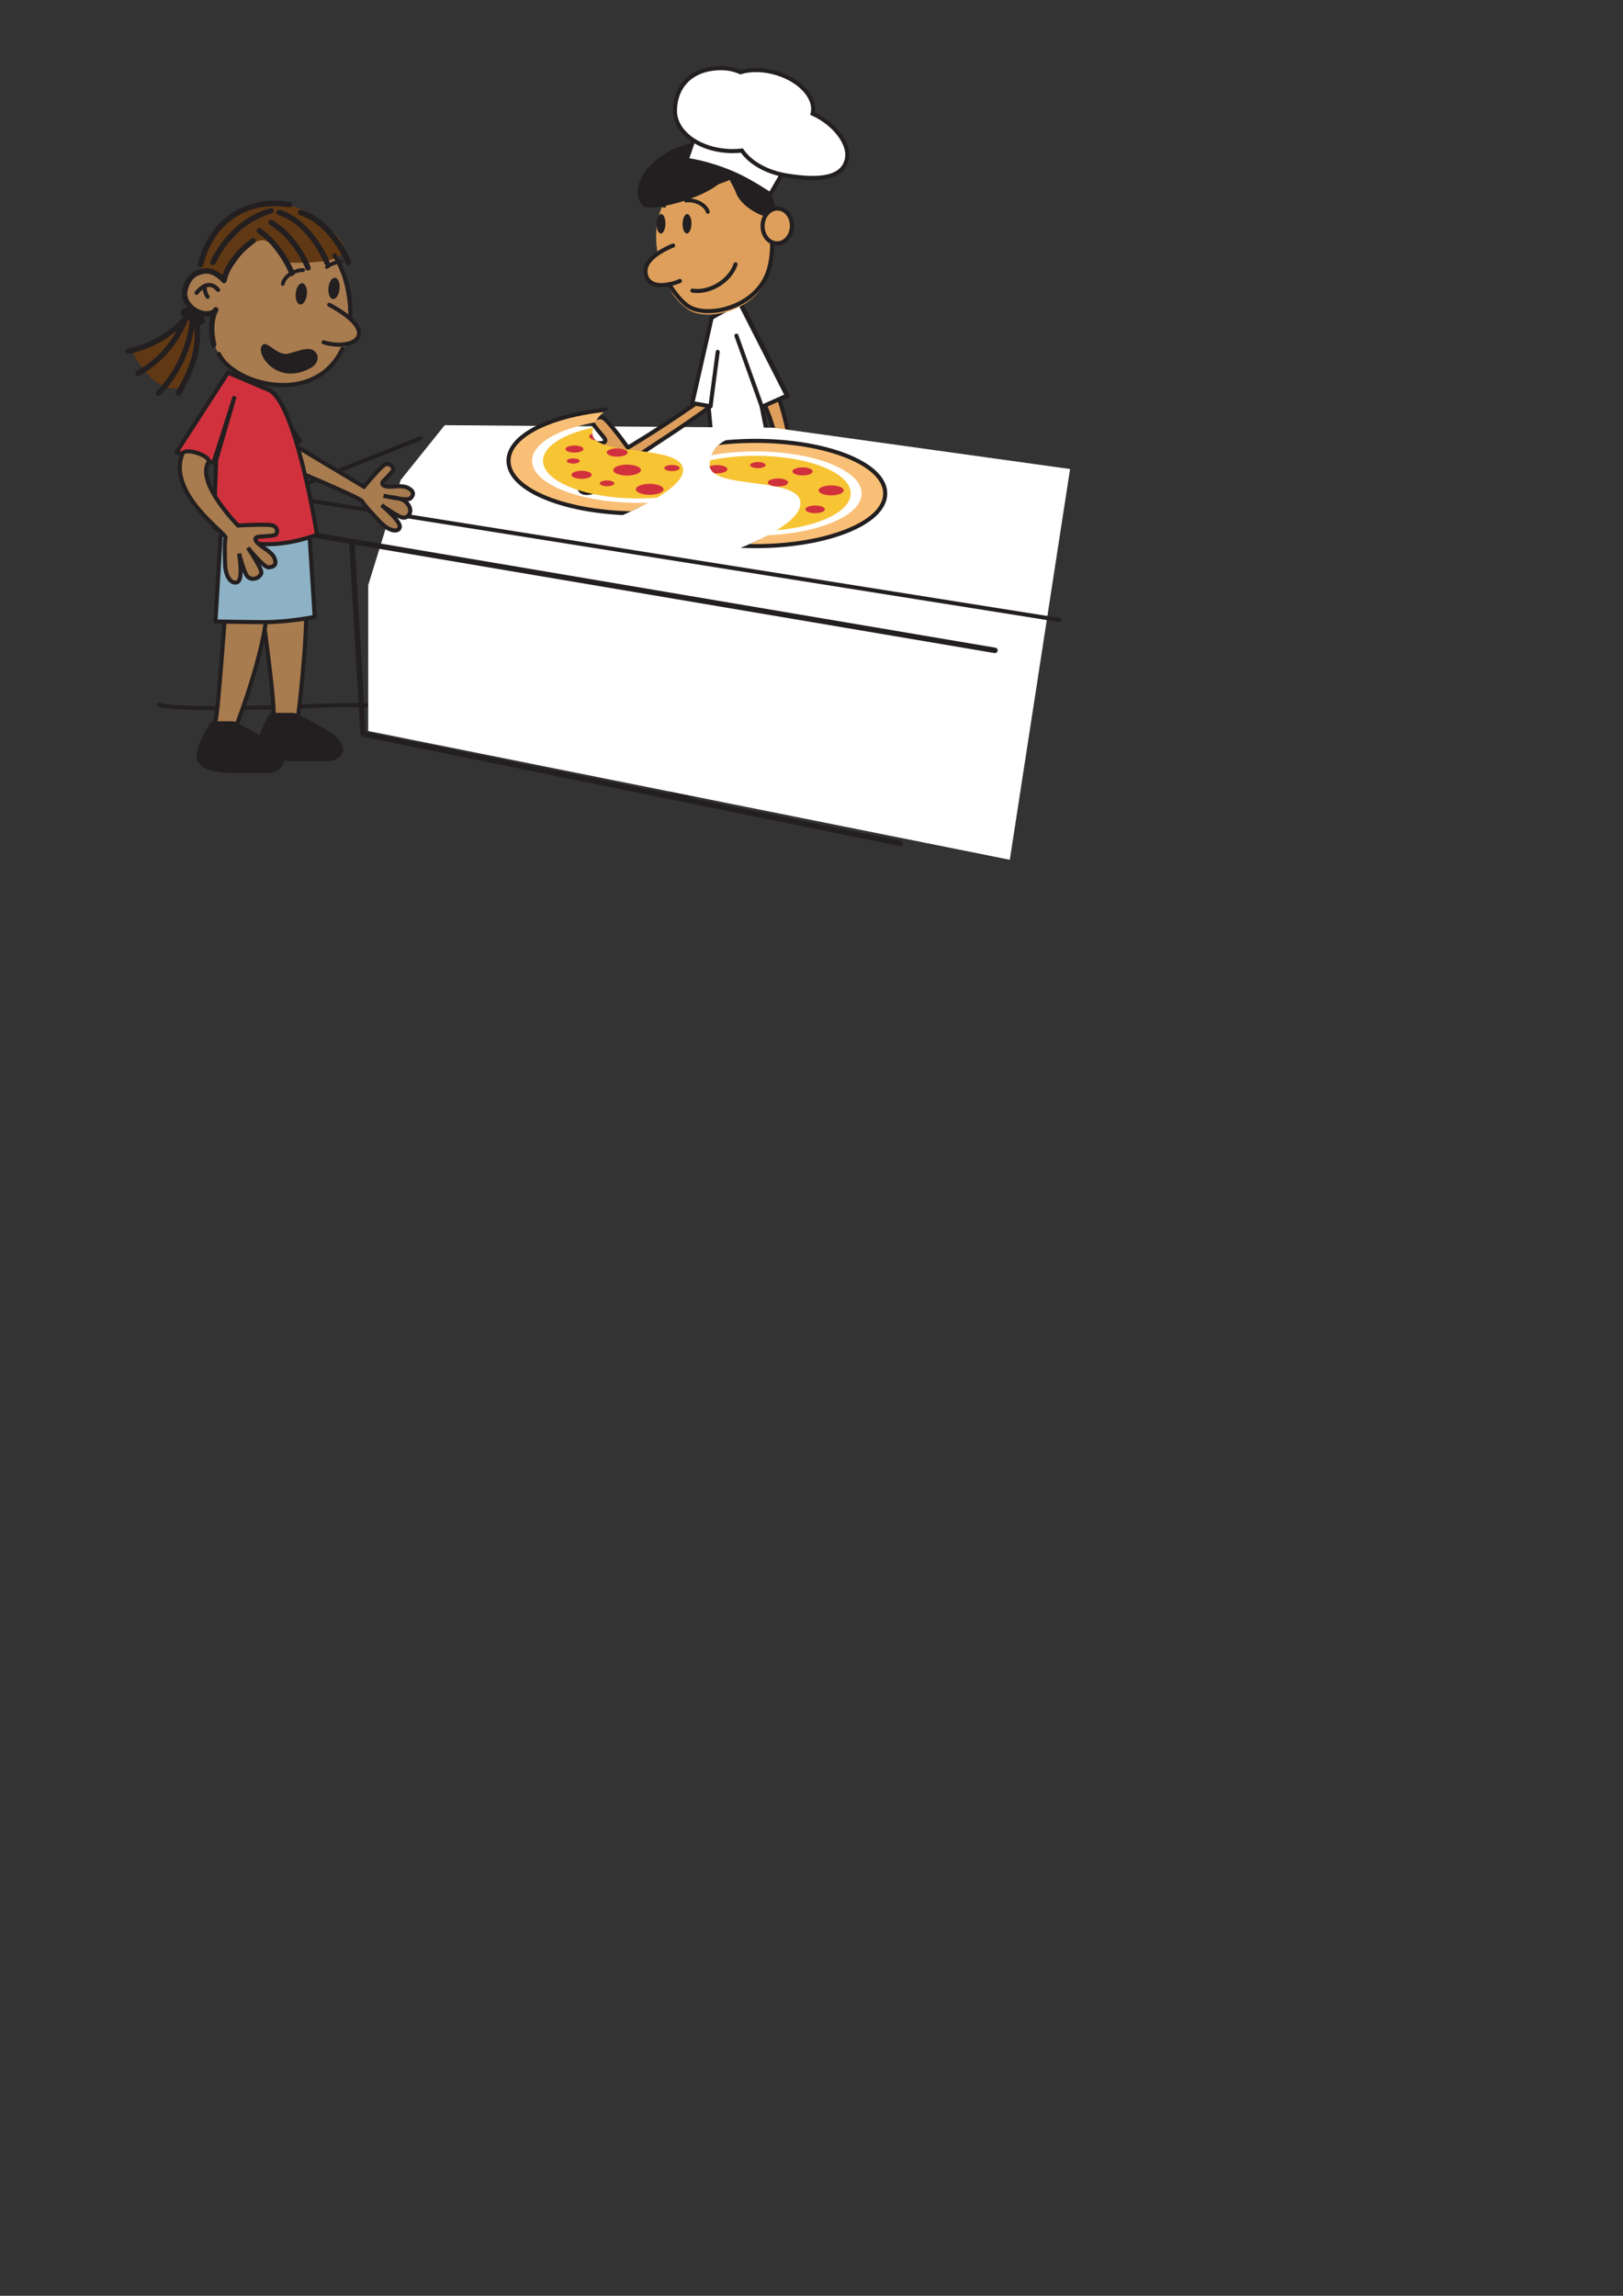 <?xml version="1.0" encoding="utf-8"?>
<!-- Generator: Adobe Illustrator 16.0.0, SVG Export Plug-In . SVG Version: 6.00 Build 0)  -->
<!DOCTYPE svg PUBLIC "-//W3C//DTD SVG 1.1//EN" "http://www.w3.org/Graphics/SVG/1.1/DTD/svg11.dtd">
<svg version="1.1" id="Layer_1" xmlns="http://www.w3.org/2000/svg" xmlns:xlink="http://www.w3.org/1999/xlink" x="0px" y="0px"
	 width="595.279px" height="841.89px" viewBox="0 0 595.279 841.89" enable-background="new 0 0 595.279 841.89"
	 xml:space="preserve">
<rect x="0" y="0" width="595.279" height="841.89" fill="#333333" stroke="none"/>
<path fill="none" stroke="#231F20" stroke-width="1.5" stroke-linecap="round" stroke-linejoin="round" stroke-miterlimit="10" d="
	M302.491,258.592H267.75h-20.513H146.069h-22.463c0,0-58.409,2.461-65.236-0.121"/>
<path fill="none" stroke="#231F20" stroke-width="2" stroke-linecap="round" stroke-linejoin="round" stroke-miterlimit="10" d="
	M263.32,201.172"/>
<polyline fill="none" stroke="#231F20" stroke-width="2" stroke-linecap="round" stroke-linejoin="round" stroke-miterlimit="10" points="
	268.191,119.272 277.339,149.055 288.622,145.077 270.208,108.87 "/>
<polyline fill="none" stroke="#231F20" stroke-width="2" stroke-linecap="round" stroke-linejoin="round" stroke-miterlimit="10" points="
	266.748,149.055 261.03,148.055 261.03,117.221 "/>
<path fill="#FFFFFF" d="M261.587,176.733c-1.872,1.549,0.221,3.361,3.623,3.16c3.403-0.201,8.695-3.889,8.695-3.889
	c-0.145-2.426-0.604-3.537-4.006-3.336C266.497,172.868,262.129,176.282,261.587,176.733z"/>
<ellipse transform="matrix(0.778 0.628 -0.628 0.778 177.614 -130.153)" fill="#FFFFFF" cx="272.894" cy="186.139" rx="4.397" ry="6.17"/>
<path fill="#231F20" d="M265.306,182.934c0,0-2.403,39.238-2.362,52.52c0.021,7.609,1.021,36.852,1.021,36.852h7.906
	c0,0-0.895-48.525,0-52.76c0.846-4,1.725-20.521,3.175-23.451c2.012-4.053-0.065-2.26-0.339,0.566
	c-0.115,1.188-1.049,15.965-0.675,21.635c0.376,5.67,2.388,28.496,3.58,37.152c0.126,0.912,1.271,18.35,1.271,18.35
	s6.978,1.178,8.058,0.746c1.077-0.432-2.388-28.348-2.984-35.361c-0.598-7.012,2.835-52.814,2.835-52.814l-0.299-5.375
	L265.306,182.934z"/>
<path fill="#404041" stroke="#231F20" stroke-width="2" stroke-linecap="round" stroke-linejoin="round" stroke-miterlimit="10" d="
	M271.285,272.303c0,0,6.993,11.439,4.254,15.338c-2.173,3.098-6.708,3.703-13.417,3.703c-6.711,0-8.125-0.012-12.223,0.025
	c-3.484,0.029-10.772-5.426,2.19-12.609c6.21-3.439,11.875-6.457,11.875-6.457H271.285z"/>
<path fill="#DD9F5B" stroke="#231F20" stroke-width="1.5" stroke-linecap="round" stroke-linejoin="round" stroke-miterlimit="10" d="
	M280.26,148.024c6.915,14.785,10.949,47.025,10.949,47.025s-11.729,5.598-12.479,7.244c-1.043,2.283,0.51,4.072,1.56,3.795
	c1.048-0.277,4.186-2.184,5.718-3.043s2.239,0,1.742,2.361c-0.499,2.367-3.098,6.201-2.812,8.82c0.311,2.855,2.514,3.68,4.376,2.574
	c2.125-1.262,2.778-12.162,2.778-12.162s-0.309,11.543,0.925,12.633c2.108,1.854,5.154,0.373,5.388-2.072
	c0.219-2.346-2.115-10.412-2.115-10.412s3.759,9.998,6.328,10.342c2.219,0.301,3.807-3.563,0.682-9.482
	c-1.943-3.684-5.91-9.951-7.146-11.168c-1.271-1.25-5.612-35.066-10.463-48.365L280.26,148.024z"/>
<polyline fill="#FFFFFF" stroke="#231F20" stroke-width="1.5" stroke-linecap="round" stroke-linejoin="round" stroke-miterlimit="10" points="
	255.061,148.055 259.885,149.055 264.411,197.792 287.089,187.647 279.362,149.055 279.725,149.055 288.622,145.077 
	270.802,110.038 266.748,113.344 261.03,116.51 253.868,148.055 "/>
<line fill="none" stroke="#231F20" stroke-width="1.5" stroke-linecap="round" stroke-linejoin="round" stroke-miterlimit="10" x1="263.236" y1="129.045" x2="260.604" y2="148.973"/>
<line fill="none" stroke="#231F20" stroke-width="1.5" stroke-linecap="round" stroke-linejoin="round" stroke-miterlimit="10" x1="270.1" y1="123.098" x2="279.65" y2="149.754"/>
<path fill="#DD9F5B" d="M245.23,105.088c1.188,2.51,2.756,5.131,6.869,8.221c6.601,4.955,25.709,1.109,29.91-13.295
	c2.726-9.34,0.85-23.346-6.854-32.438c-10.917-12.889-27.23-2.742-30.864,5.275C243.655,74.25,235.866,85.26,245.23,105.088z"/>
<path fill="none" stroke="#231F20" stroke-width="1.5" stroke-linecap="round" stroke-linejoin="round" stroke-miterlimit="10" d="
	M244.292,71.598c1.563-8.881,19.947-18.164,30.864-5.273c7.703,9.094,9.579,23.1,6.854,32.438
	c-4.201,14.402-23.311,18.25-29.91,13.297c-4.113-3.09-6.869-8.221-6.869-8.221"/>
<path fill="#231F20" d="M244.063,82.108c-0.037,1.973-0.799,3.551-1.695,3.527c-0.897-0.023-1.596-1.639-1.559-3.613
	c0.04-1.977,0.802-3.551,1.698-3.525C243.407,78.522,244.101,80.135,244.063,82.108z"/>
<path fill="#231F20" d="M253.613,82.108c-0.039,1.973-0.799,3.551-1.696,3.527s-1.596-1.639-1.558-3.613
	c0.038-1.977,0.8-3.551,1.696-3.525C252.954,78.522,253.651,80.135,253.613,82.108z"/>
<path fill="none" stroke="#231F20" stroke-width="1.5" stroke-linecap="round" stroke-linejoin="round" stroke-miterlimit="10" d="
	M269.778,96.94c-2.267,6.637-10.168,10.621-15.819,9.627"/>
<path fill="#DD9F5B" d="M238.025,101.836c1.761,2.564,6.015,2.941,9.501,0.842s4.886-5.879,3.126-8.445s-6.014-2.945-9.499-0.846
	C237.665,95.487,236.264,99.27,238.025,101.836z"/>
<path fill="none" stroke="#231F20" stroke-width="1.5" stroke-linecap="round" stroke-linejoin="round" stroke-miterlimit="10" d="
	M246.873,90.043c0,0-10.183,3.826-10.112,9.314c0.105,8.039,10.899,4.58,12.628,3.656"/>
<path fill="#231F20" stroke="#231F20" stroke-width="1.5" stroke-linecap="round" stroke-linejoin="round" stroke-miterlimit="10" d="
	M268.789,57.303c-0.692-0.236-1.208-0.205-1.603,0.01c-0.613-1.879-2.125-3.422-4.821-3.971
	c-15.781-3.213-33.063,12.559-26.175,21.535c1.479,1.932,18.799-1.764,26.522-7.664c1.113-0.85,4.45-1.389,5.257-2.531
	c0.376,1.582,1.522,2.717,2.646,5.703c2.302,6.123,12.616,9.926,13.046,8.191C284.094,76.842,281.536,61.663,268.789,57.303z"/>
<path fill="#DD9F5B" stroke="#231F20" stroke-width="1.5" stroke-miterlimit="10" d="M279.806,81.598
	c-0.609,3.461,1.257,6.83,4.171,7.523c2.912,0.693,5.77-1.551,6.379-5.012c0.61-3.463-1.258-6.832-4.171-7.525
	C283.274,75.891,280.417,78.137,279.806,81.598z"/>
<path fill="#404041" stroke="#231F20" stroke-width="2" stroke-linecap="round" stroke-linejoin="round" stroke-miterlimit="10" d="
	M285.909,271.418c0,0,6.993,11.438,4.254,15.338c-2.174,3.094-6.709,3.701-13.418,3.701c-6.71,0-8.125-0.012-12.223,0.025
	c-3.484,0.029-10.772-5.428,2.189-12.609c6.211-3.439,11.876-6.455,11.876-6.455H285.909z"/>
<path fill="#FFFFFF" stroke="#231F20" stroke-width="1.5" stroke-miterlimit="10" d="M282.483,71.282c0,0-7.327-4.959-13.302-7.547
	c-10.034-4.348-17.373-5.078-17.373-5.078l4.195-12.053l28.377,12.34l4.367,1.58L282.483,71.282z"/>
<path fill="#FFFFFF" stroke="#231F20" stroke-width="1.5" stroke-miterlimit="10" d="M264.596,24.997c2.6,0,5,0.615,6.986,1.486
	c3.819-1.143,8.689-1.092,13.567,0.443c8.729,2.744,14.277,9.207,12.901,14.756c7.571,3.381,13.717,10.75,12.604,16.469
	c-1.449,7.443-10.529,8.098-22.089,6.217c-7.437-1.211-13.477-4.773-16.455-9.143c-1.085,0.119-2.196,0.184-3.328,0.184
	c-11.725,0-21.228-6.625-21.228-14.795C247.556,32.444,252.875,24.997,264.596,24.997z"/>
<polygon fill="#FFFFFF" points="146.952,176.047 135.063,214.53 135.063,268.069 370.374,315.288 392.476,171.993 283.621,156.844 
	163.109,155.915 "/>
<polyline fill="none" stroke="#231F20" stroke-width="1.5" stroke-linecap="round" stroke-linejoin="round" stroke-miterlimit="10" points="
	154.198,160.729 101.417,181.674 388.499,227.338 "/>
<polyline fill="none" stroke="#231F20" stroke-width="2" stroke-linecap="round" stroke-linejoin="round" stroke-miterlimit="10" points="
	101.063,181.625 101.063,193.815 364.921,238.499 "/>
<polyline fill="none" stroke="#231F20" stroke-width="2" stroke-linecap="round" stroke-linejoin="round" stroke-miterlimit="10" points="
	129.066,198.961 133.167,269.165 330.191,309.288 "/>
<g>
	<g>
		<defs>
			<path id="SVGID_1_" d="M326.081,181.139c0-5.166-5.969-14.004-23.545-17.979c-5.992-1.355-13.91-2.742-20.909-2.926
				c-4.469-0.117-5.972-0.533-10.586-0.127c-6.536,0.574-10.921,5.188-10.761,10.465c0.271,8.9,31.067,4.301,33.185,12.951
				c2.158,8.822-24.101,18.248-24.101,18.248s22.688,0.309,37.019-4.063c6.641-2.025,14.02-6.701,14.02-6.701
				C323.956,188.292,326.081,184.866,326.081,181.139z"/>
		</defs>
		<clipPath id="SVGID_2_">
			<use xlink:href="#SVGID_1_"  overflow="visible"/>
		</clipPath>
		<g clip-path="url(#SVGID_2_)">
			<path fill="none" stroke="#231F20" stroke-width="3" stroke-miterlimit="10" d="M230.259,180.971
				c0-10.229,21.012-18.551,46.834-18.551c25.823,0,46.834,8.322,46.834,18.551s-21.012,18.549-46.834,18.549
				C251.27,199.52,230.259,191.198,230.259,180.971z"/>
			<ellipse fill="#F7C434" cx="277.093" cy="180.97" rx="34.93" ry="13.835"/>
			<path fill="#F9BF76" d="M230.259,180.971c0-10.229,21.012-18.551,46.834-18.551c25.823,0,46.834,8.322,46.834,18.551
				s-21.012,18.549-46.834,18.549C251.27,199.52,230.259,191.198,230.259,180.971z M238.15,180.971
				c0,8.504,17.47,15.424,38.942,15.424c21.473,0,38.944-6.92,38.944-15.424c0-8.506-17.471-15.424-38.944-15.424
				C255.62,165.547,238.15,172.465,238.15,180.971z"/>
			<path fill="#D1313D" d="M280.746,170.752c0.279-0.611-0.744-1.193-2.285-1.305c-1.54-0.109-3.015,0.295-3.294,0.904
				c-0.278,0.611,0.744,1.195,2.286,1.307C278.994,171.768,280.468,171.364,280.746,170.752z"/>
			<path fill="#D1313D" d="M290.703,172.606c-0.367,0.801,0.979,1.568,3.002,1.713s3.96-0.387,4.326-1.188
				c0.365-0.803-0.979-1.568-3.003-1.713S291.067,171.803,290.703,172.606z"/>
			<path fill="#D1313D" d="M281.687,176.667c-0.365,0.803,0.979,1.57,3.003,1.715c2.021,0.146,3.96-0.387,4.326-1.188
				c0.364-0.803-0.979-1.57-3.003-1.715C283.99,175.334,282.052,175.866,281.687,176.667z"/>
			<path fill="#D1313D" d="M252.651,185.85c-0.365,0.803,0.978,1.568,3.001,1.713c2.023,0.146,3.961-0.389,4.327-1.188
				c0.365-0.803-0.979-1.568-3.004-1.713C254.953,184.516,253.016,185.047,252.651,185.85z"/>
			<path fill="#D1313D" d="M309.382,180.147c0.455-0.99-1.211-1.941-3.715-2.121c-2.508-0.18-4.906,0.48-5.359,1.473
				c-0.451,0.994,1.215,1.943,3.721,2.121C306.532,181.801,308.931,181.141,309.382,180.147z"/>
			<path fill="#D1313D" d="M265.161,190.286c1.454,0.104,2.844-0.277,3.104-0.854c0.264-0.576-0.701-1.127-2.153-1.23
				s-2.843,0.279-3.106,0.854C262.744,189.631,263.709,190.182,265.161,190.286z"/>
			<path fill="#D1313D" d="M250.906,180.877c-0.234,0.516,0.628,1.006,1.926,1.102c1.299,0.092,2.541-0.248,2.776-0.764
				c0.232-0.514-0.629-1.006-1.928-1.1C252.383,180.022,251.139,180.364,250.906,180.877z"/>
			<path fill="#D1313D" d="M289.957,182.536c-1.535-0.109-3.003,0.295-3.28,0.9c-0.275,0.609,0.742,1.191,2.276,1.301
				s3.002-0.293,3.279-0.9C292.509,183.227,291.49,182.647,289.957,182.536z"/>
			<path fill="#D1313D" d="M270.049,176.438c-2.089-0.148-4.088,0.398-4.466,1.229c-0.376,0.826,1.012,1.619,3.101,1.768
				c2.089,0.15,4.087-0.398,4.465-1.227C273.524,177.379,272.136,176.588,270.049,176.438z"/>
			<path fill="#D1313D" d="M263.646,170.577c-2.089-0.148-4.087,0.4-4.466,1.229c-0.377,0.826,1.011,1.619,3.101,1.768
				c2.089,0.148,4.087-0.398,4.465-1.227C267.123,171.518,265.735,170.727,263.646,170.577z"/>
			<path fill="#D1313D" d="M254.291,175.389c-1.786-0.127-3.494,0.342-3.818,1.051c-0.32,0.705,0.863,1.385,2.65,1.512
				c1.785,0.127,3.494-0.344,3.816-1.049C257.26,176.194,256.076,175.516,254.291,175.389z"/>
			<path fill="#D1313D" d="M302.48,187.026c0.35-0.77-0.938-1.502-2.873-1.641c-1.938-0.139-3.792,0.371-4.142,1.139
				c-0.349,0.766,0.938,1.5,2.873,1.639C300.275,188.301,302.128,187.792,302.48,187.026z"/>
			<path fill="#D1313D" d="M286.294,191.797c0.499-1.092-1.333-2.137-4.092-2.334c-2.759-0.199-5.399,0.527-5.897,1.619
				c-0.498,1.094,1.334,2.139,4.093,2.336S285.796,192.891,286.294,191.797z"/>
			<path fill="#D1313D" d="M278.006,184.741c0.499-1.094-1.334-2.139-4.092-2.336s-5.398,0.527-5.896,1.621
				c-0.497,1.092,1.333,2.139,4.093,2.336C274.867,186.559,277.508,185.833,278.006,184.741z"/>
		</g>
	</g>
</g>
<path fill="none" stroke="#231F20" stroke-width="2" stroke-linecap="round" stroke-linejoin="round" stroke-miterlimit="10" d="
	M152.171,145.159"/>
<path fill="#DD9F5B" stroke="#231F20" stroke-width="1.5" stroke-linecap="round" stroke-linejoin="round" stroke-miterlimit="10" d="
	M255.061,148.055c-13.351,9.391-24.771,16.096-24.771,16.096s-7.559-10.572-9.311-11.023c-2.432-0.627-3.922,1.213-3.466,2.197
	c0.457,0.984,2.884,3.742,3.994,5.1c1.114,1.359,0.393,2.207-2.022,2.129c-2.414-0.08-6.646-1.969-9.176-1.229
	c-2.755,0.803-3.183,3.117-1.771,4.756c1.615,1.875,12.462,0.615,12.462,0.615s-11.421,1.711-12.279,3.117
	c-1.455,2.396,0.533,5.139,2.982,4.939c2.348-0.193,9.882-3.896,9.882-3.896s-9.187,5.445-9.077,8.035
	c0.094,2.234,4.173,3.125,9.457-0.986c3.287-2.559,8.769-7.555,9.75-8.984c1.007-1.469,18.941-12.328,28.89-19.947L255.061,148.055z
	"/>
<g>
	<g>
		<defs>
			<path id="SVGID_3_" d="M250.466,171.524c-2.116-8.65-33.986-4.082-33.185-12.951c0.646-7.129,6.999-8.271,5.739-9.283
				c0,0-0.441,0.086-1.427-0.008c-2.589-0.246-4.248-0.168-10.483,1.139c-5.238,1.098-11.948,3.939-11.948,3.939
				c-9.099,3.918-19.41,12.52-11.289,21.229c2.789,2.99,6.725,6.006,15.993,9.902c9.31,3.912,20.147,5.34,24.752,3.309
				C237.97,184.67,251.912,177.436,250.466,171.524z"/>
		</defs>
		<clipPath id="SVGID_4_">
			<use xlink:href="#SVGID_3_"  overflow="visible"/>
		</clipPath>
		<g clip-path="url(#SVGID_4_)">
			<path fill="none" stroke="#231F20" stroke-width="3" stroke-miterlimit="10" d="M187.259,168.971
				c0-10.229,21.012-18.551,46.834-18.551c25.823,0,46.834,8.322,46.834,18.551s-21.011,18.549-46.834,18.549
				C208.27,187.52,187.259,179.198,187.259,168.971z"/>
			<ellipse fill="#F7C434" cx="234.093" cy="168.97" rx="34.932" ry="13.835"/>
			<path fill="#F9BF76" d="M187.259,168.971c0-10.229,21.012-18.551,46.834-18.551c25.823,0,46.834,8.322,46.834,18.551
				s-21.011,18.549-46.834,18.549C208.27,187.52,187.259,179.198,187.259,168.971z M195.15,168.971
				c0,8.504,17.47,15.424,38.942,15.424c21.474,0,38.943-6.92,38.943-15.424c0-8.506-17.47-15.424-38.943-15.424
				C212.62,153.547,195.15,160.465,195.15,168.971z"/>
			<path fill="#D1313D" d="M237.746,158.752c0.279-0.611-0.744-1.193-2.285-1.305c-1.54-0.109-3.015,0.295-3.294,0.904
				c-0.278,0.611,0.744,1.195,2.286,1.307C235.994,159.768,237.468,159.364,237.746,158.752z"/>
			<path fill="#D1313D" d="M247.703,160.606c-0.367,0.801,0.979,1.568,3.002,1.713s3.96-0.387,4.326-1.188
				c0.364-0.803-0.979-1.568-3.003-1.713S248.067,159.803,247.703,160.606z"/>
			<path fill="#D1313D" d="M238.687,164.667c-0.365,0.803,0.979,1.57,3.003,1.715c2.021,0.146,3.96-0.387,4.326-1.188
				c0.364-0.803-0.979-1.57-3.003-1.715C240.99,163.334,239.052,163.866,238.687,164.667z"/>
			<path fill="#D1313D" d="M209.651,173.85c-0.365,0.803,0.978,1.568,3.001,1.713c2.023,0.146,3.961-0.389,4.327-1.188
				c0.365-0.803-0.979-1.568-3.004-1.713C211.953,172.516,210.016,173.047,209.651,173.85z"/>
			<path fill="#D1313D" d="M266.383,168.147c0.454-0.99-1.211-1.941-3.716-2.121c-2.507-0.18-4.905,0.48-5.358,1.473
				c-0.452,0.994,1.214,1.943,3.72,2.121C263.533,169.801,265.93,169.141,266.383,168.147z"/>
			<path fill="#D1313D" d="M222.161,178.286c1.454,0.104,2.844-0.277,3.104-0.854c0.264-0.576-0.701-1.127-2.153-1.23
				s-2.844,0.279-3.106,0.854C219.744,177.631,220.709,178.182,222.161,178.286z"/>
			<path fill="#D1313D" d="M207.906,168.877c-0.234,0.516,0.628,1.006,1.926,1.102c1.299,0.092,2.541-0.248,2.776-0.764
				c0.232-0.514-0.629-1.006-1.928-1.1C209.383,168.022,208.139,168.364,207.906,168.877z"/>
			<path fill="#D1313D" d="M246.957,170.536c-1.535-0.109-3.003,0.295-3.28,0.9c-0.275,0.609,0.742,1.191,2.276,1.301
				s3.002-0.293,3.279-0.9C249.509,171.227,248.49,170.647,246.957,170.536z"/>
			<path fill="#D1313D" d="M227.049,164.438c-2.089-0.148-4.088,0.398-4.466,1.229c-0.376,0.826,1.012,1.619,3.101,1.768
				c2.089,0.15,4.087-0.398,4.465-1.227C230.524,165.379,229.136,164.588,227.049,164.438z"/>
			<path fill="#D1313D" d="M220.646,158.577c-2.089-0.148-4.087,0.4-4.466,1.229c-0.377,0.826,1.011,1.619,3.101,1.768
				c2.089,0.148,4.087-0.398,4.465-1.227C224.123,159.518,222.735,158.727,220.646,158.577z"/>
			<path fill="#D1313D" d="M211.291,163.389c-1.786-0.127-3.494,0.342-3.818,1.051c-0.32,0.705,0.863,1.385,2.65,1.512
				c1.785,0.127,3.494-0.344,3.816-1.049C214.26,164.194,213.076,163.516,211.291,163.389z"/>
			<path fill="#D1313D" d="M259.479,175.026c0.35-0.77-0.938-1.502-2.873-1.641c-1.938-0.139-3.791,0.371-4.142,1.139
				c-0.349,0.766,0.938,1.5,2.873,1.639C257.274,176.301,259.129,175.792,259.479,175.026z"/>
			<path fill="#D1313D" d="M243.294,179.797c0.499-1.092-1.333-2.137-4.092-2.334c-2.759-0.199-5.399,0.527-5.897,1.619
				c-0.498,1.094,1.334,2.139,4.093,2.336S242.796,180.891,243.294,179.797z"/>
			<path fill="#D1313D" d="M235.006,172.741c0.499-1.094-1.334-2.139-4.092-2.336s-5.398,0.527-5.896,1.621
				c-0.497,1.092,1.333,2.139,4.093,2.336C231.867,174.559,234.508,173.833,235.006,172.741z"/>
		</g>
	</g>
</g>
<g>
	<g>
		<path fill="#A87C4F" stroke="#231F20" stroke-width="1.5" stroke-miterlimit="10" d="M95.428,218.731
			c0,0,6.445,44.395,4.676,45.865c-1.772,1.475,9.038-0.313,9.038-0.313s3.96-30.229,3.055-45.777L95.428,218.731z"/>
		<path fill="#A87C4F" stroke="#231F20" stroke-width="1.5" stroke-miterlimit="10" d="M82.961,219.606
			c0,0-3.042,43.305-3.948,44.713c-1.246,1.938,7.948,1.098,7.948,1.098s12.342-31.898,10.846-45.965L82.961,219.606z"/>
		
			<path fill="#231F20" stroke="#231F20" stroke-width="2" stroke-linecap="round" stroke-linejoin="round" stroke-miterlimit="10" d="
			M99.69,262.413c0,0-5.924,9.449-3.381,12.67c2.018,2.559,6.227,3.059,12.453,3.059c6.229,0,7.54-0.008,11.345,0.021
			c3.232,0.025,9.853-3.521-2.033-10.418c-5.521-3.199-10.378-5.332-10.378-5.332H99.69z"/>
		
			<path fill="#231F20" stroke="#231F20" stroke-width="2" stroke-linecap="round" stroke-linejoin="round" stroke-miterlimit="10" d="
			M78.167,265.495c0,0-7.082,10.188-4.467,13.662c2.077,2.758,6.411,3.297,12.823,3.297c6.414,0,7.763-0.008,11.68,0.023
			c3.329,0.025,10.143-3.797-2.096-11.232c-5.683-3.451-10.683-5.75-10.683-5.75H78.167z"/>
		<path fill="#A87C4F" stroke="#231F20" stroke-width="1.5" stroke-miterlimit="10" d="M102.787,170.243
			c0,0,29.297,12.156,30.004,13.531c0.688,1.338,4.002,4.887,6.44,7.459c3.919,4.143,7.194,3.869,7.408,1.971
			c0.243-2.197-6.676-7.943-6.676-7.943s5.724,4.063,7.565,4.506c1.923,0.461,3.663-1.641,2.659-3.861
			c-1.83-4.061-6.163-3.068-9.507-4.125c0,0,8.783,2.094,9.884,0.961c1.592-1.648,0.938-2.934-1.194-3.945
			c-1.948-0.934-5.321-0.152-7.234-0.371c-1.911-0.221-2.429-1.031-1.467-2.059c0.963-1.029,3.051-3.092,3.472-3.879
			c0.422-0.787-0.645-2.535-2.604-2.289c-1.411,0.178-8.034,8.301-8.034,8.301l-26.537-15.873L102.787,170.243z"/>
		
			<polygon fill="#D1313D" stroke="#231F20" stroke-width="1.5" stroke-linecap="round" stroke-linejoin="round" stroke-miterlimit="10" points="
			110.092,161.719 94.005,167 90.314,155.375 97.667,142.504 		"/>
		<path fill="#603813" d="M68.034,116.948c0,0.137-6.774,5.77-6.774,5.77l-12.902,6.094c0,0,9.131,18.322,19.327,12.512
			c3.306-1.881,4.405-22.75,4.405-22.75"/>
		<path fill="#A87C4F" d="M80.241,129.731c6.805,10.664,34.834,20.156,44.953-1.256c0.951-2.012,5.768-3.213,6.291-5.166
			c1.016-3.803-3.723-4.217-3.723-7.873c0-7.313-2.572-17.191-4.984-21.76c-4.757-9.018-20.897-8.855-27.628-6.598
			c-4.843,1.629-12.979,15.789-12.979,15.789s-6.624-6.533-12.207-1.01c-5.545,5.486-1.83,11.908,3.489,13.26
			c3.306,0.84,5.686-1.52,5.686-1.52S76.146,123.309,80.241,129.731z"/>
		<path fill="#603813" d="M73.535,98.223c0,0,3.406-11.455,10.601-18.211c3.472-3.262,13.511-5.799,18.256-5.42
			c2.766,0.221,8.309,1.73,10.58,3.318c3.99,2.783,14.828,10.002,12.977,14.5c-2.048,4.971-20.768,3.842-20.768,3.842
			s-5.595-8.387-8.906-8.186c-5.114,0.309-13.937,8.846-13.937,13.955"/>
		
			<path fill="none" stroke="#231F20" stroke-width="1.5" stroke-linecap="round" stroke-linejoin="round" stroke-miterlimit="10" d="
			M128.461,115.92c0.546-9.006-2.625-16.881-5.683-22.244"/>
		
			<path fill="none" stroke="#231F20" stroke-width="1.5" stroke-linecap="round" stroke-linejoin="round" stroke-miterlimit="10" d="
			M80.241,129.731c5.514,11.385,35.263,19.541,45.383-1.871"/>
		<path fill="none" stroke="#231F20" stroke-width="2" stroke-linecap="round" stroke-linejoin="round" stroke-miterlimit="10" d="
			M81.713,219.452"/>
		
			<path fill="#8EB2C5" stroke="#231F20" stroke-width="1.5" stroke-linecap="round" stroke-linejoin="round" stroke-miterlimit="10" d="
			M112.815,185.04l2.614,41.166c0,0-9.33,1.938-18.582,1.938c-4.46,0-17.822-0.229-17.822-0.229l2.705-44.164"/>
		<path fill="#231F20" d="M110.884,103.864c1.128,0.105,1.87,1.943,1.659,4.096c-0.211,2.156-1.297,3.813-2.424,3.705
			c-1.128-0.113-1.869-1.949-1.656-4.105C108.673,105.405,109.758,103.75,110.884,103.864z"/>
		<path fill="#231F20" d="M122.884,101.864c1.128,0.105,1.87,1.943,1.659,4.096c-0.211,2.156-1.297,3.813-2.424,3.705
			c-1.128-0.113-1.869-1.949-1.656-4.105C120.673,103.405,121.758,101.75,122.884,101.864z"/>
		<path fill="none" stroke="#231F20" stroke-width="2" stroke-linecap="round" stroke-linejoin="round" stroke-miterlimit="10" d="
			M110.281,77.911c11.14,3.396,17.368,17.545,17.481,18.342"/>
		<path fill="none" stroke="#231F20" stroke-width="2" stroke-linecap="round" stroke-linejoin="round" stroke-miterlimit="10" d="
			M110.281,77.911c11.14,3.396,17.368,17.545,17.481,18.342"/>
		<path fill="none" stroke="#231F20" stroke-width="2" stroke-linecap="round" stroke-linejoin="round" stroke-miterlimit="10" d="
			M102.39,77.911c11.142,3.396,17.369,17.545,17.482,18.342"/>
		<path fill="none" stroke="#231F20" stroke-width="2" stroke-linecap="round" stroke-linejoin="round" stroke-miterlimit="10" d="
			M99.432,81.612c8.657,4.996,13.438,15.914,13.538,16.611"/>
		<path fill="none" stroke="#231F20" stroke-width="2" stroke-linecap="round" stroke-linejoin="round" stroke-miterlimit="10" d="
			M95.15,84.624c7.623,5.328,11.813,14.922,11.903,15.572"/>
		<path fill="none" stroke="#231F20" stroke-width="2" stroke-linecap="round" stroke-linejoin="round" stroke-miterlimit="10" d="
			M92.799,88.293c-9.877,7.361-10.628,14.574-10.628,14.574s-3.258-3.893-6.945-3.49c-3.687,0.402-6.259,2.193-7.393,7.064
			c-1.14,4.898,4.521,9.148,8.512,8.635c2.548-0.33,2.794-1.477,2.794-1.477s-2.73,4.023-0.789,12.799"/>
		
			<path fill="none" stroke="#231F20" stroke-width="1.5" stroke-linecap="round" stroke-linejoin="round" stroke-miterlimit="10" d="
			M72.09,107.407c0,0,4.101-5.758,7.909-1.084"/>
		
			<path fill="none" stroke="#231F20" stroke-width="1.5" stroke-linecap="round" stroke-linejoin="round" stroke-miterlimit="10" d="
			M76.146,108.846c-1.404-1.984-1.011-3.998-1.011-3.998"/>
		<path fill="none" stroke="#231F20" stroke-width="2" stroke-linecap="round" stroke-linejoin="round" stroke-miterlimit="10" d="
			M99.432,77.284C84.193,81.612,78.11,96.252,78.11,96.252"/>
		<path fill="none" stroke="#231F20" stroke-width="2" stroke-linecap="round" stroke-linejoin="round" stroke-miterlimit="10" d="
			M106.204,75.049c-16.335-2.674-28.849,6.564-32.669,21.965"/>
		<path fill="none" stroke="#231F20" stroke-width="2" stroke-linecap="round" stroke-linejoin="round" stroke-miterlimit="10" d="
			M69.289,115.436c-7.129,8.398-15.558,11.945-22.314,13.375"/>
		<path fill="none" stroke="#231F20" stroke-width="2" stroke-linecap="round" stroke-linejoin="round" stroke-miterlimit="10" d="
			M67.755,117.624c-4.291,10.107-11.191,15.955-17.129,19.291"/>
		<path fill="none" stroke="#231F20" stroke-width="2" stroke-linecap="round" stroke-linejoin="round" stroke-miterlimit="10" d="
			M70.705,117.108c-1.432,12.668-7.123,21.41-12.573,27.039"/>
		<path fill="#231F20" d="M74.967,118.278c-0.54,1.014-2.09,1.244-3.465,0.514l-3.469-1.844c-1.375-0.73-2.054-2.145-1.514-3.158
			l0,0c0.538-1.014,2.089-1.244,3.465-0.514l3.468,1.842C74.829,115.848,75.507,117.264,74.967,118.278L74.967,118.278z"/>
		
			<path fill="none" stroke="#231F20" stroke-width="1.5" stroke-linecap="round" stroke-linejoin="round" stroke-miterlimit="10" d="
			M120.754,111.756c19.873,10.662,8.646,17.061-2.051,13.777"/>
		<path fill="none" stroke="#231F20" stroke-width="2" stroke-linecap="round" stroke-linejoin="round" stroke-miterlimit="10" d="
			M72.09,118.573c1.561,10.904-3.21,19.564-6.619,25.572"/>
		<path fill="#231F20" d="M96.552,126.282c1.61-1.059,5.406,4.299,9.084,3.422c3.676-0.875,7.609-2.865,9.764-0.895
			c1.982,1.818,1.257,4.65-1.479,6.15C101.094,142,92.886,128.69,96.552,126.282z"/>
		
			<path fill="#D1313D" stroke="#231F20" stroke-width="1.5" stroke-linecap="round" stroke-linejoin="round" stroke-miterlimit="10" d="
			M78.351,193.227c0,0,8.091,5.898,18.077,6.314c10.401,0.434,19.845-3.504,19.845-3.504s-7.848-49.186-17.867-53.109l-14.799-6.268
			l-18.902,29.186l13.626,3.758l7.56-23.666l-6.573,22.682L78.351,193.227z"/>
		<path fill="#A87C4F" stroke="#231F20" stroke-width="1.5" stroke-miterlimit="10" d="M66.885,166.448
			c-5.656,14.629,16.299,29.242,15.861,30.729c-0.429,1.447-0.301,6.264-0.18,9.777c0.19,5.652,3.165,7.598,4.774,6.322
			c1.861-1.477,0.346-10.291,0.346-10.291s1.774,6.775,2.995,8.314c1.275,1.604,4.33,1.18,5.157-1.135
			c0.483-1.355-4.923-9.303-4.923-9.303s5.842,7.316,7.623,7.191c2.587-0.182,3.001-1.568,1.966-3.721
			c-0.946-1.971-4.383-3.6-5.834-5.018c-1.447-1.418-1.274-2.359,0.313-2.494c1.587-0.137,4.903-0.303,5.852-0.615
			c0.949-0.309,1.369-2.307-0.472-3.408c-1.327-0.795-13.041-0.086-13.041-0.086s-15.516-15.576-10.882-23.215
			C77.743,167.356,67.904,163.815,66.885,166.448z"/>
	</g>
	<path fill="none" stroke="#231F20" stroke-width="2" stroke-linecap="round" stroke-linejoin="round" stroke-miterlimit="10" d="
		M147.063,174.625"/>
	<path fill="none" stroke="#231F20" stroke-width="1.4" stroke-linecap="round" stroke-linejoin="round" stroke-miterlimit="10" d="
		M111.179,99.055c-2.81-0.082-6.84,1.932-7.454,5.076"/>
	<path fill="none" stroke="#231F20" stroke-width="1.4" stroke-linecap="round" stroke-linejoin="round" stroke-miterlimit="10" d="
		M125.179,96.055c-1.65-0.047-3.725,0.629-5.277,1.832"/>
</g>
<path fill="none" stroke="#231F20" stroke-width="1.4" stroke-linecap="round" stroke-linejoin="round" stroke-miterlimit="10" d="
	M251.599,73.547c2.779-0.42,7.023,1.09,8.014,4.137"/>
<path fill="none" stroke="#231F20" stroke-width="1.4" stroke-linecap="round" stroke-linejoin="round" stroke-miterlimit="10" d="
	M238.052,75.155c1.575-0.498,3.754-0.418,5.579,0.313"/>
</svg>
